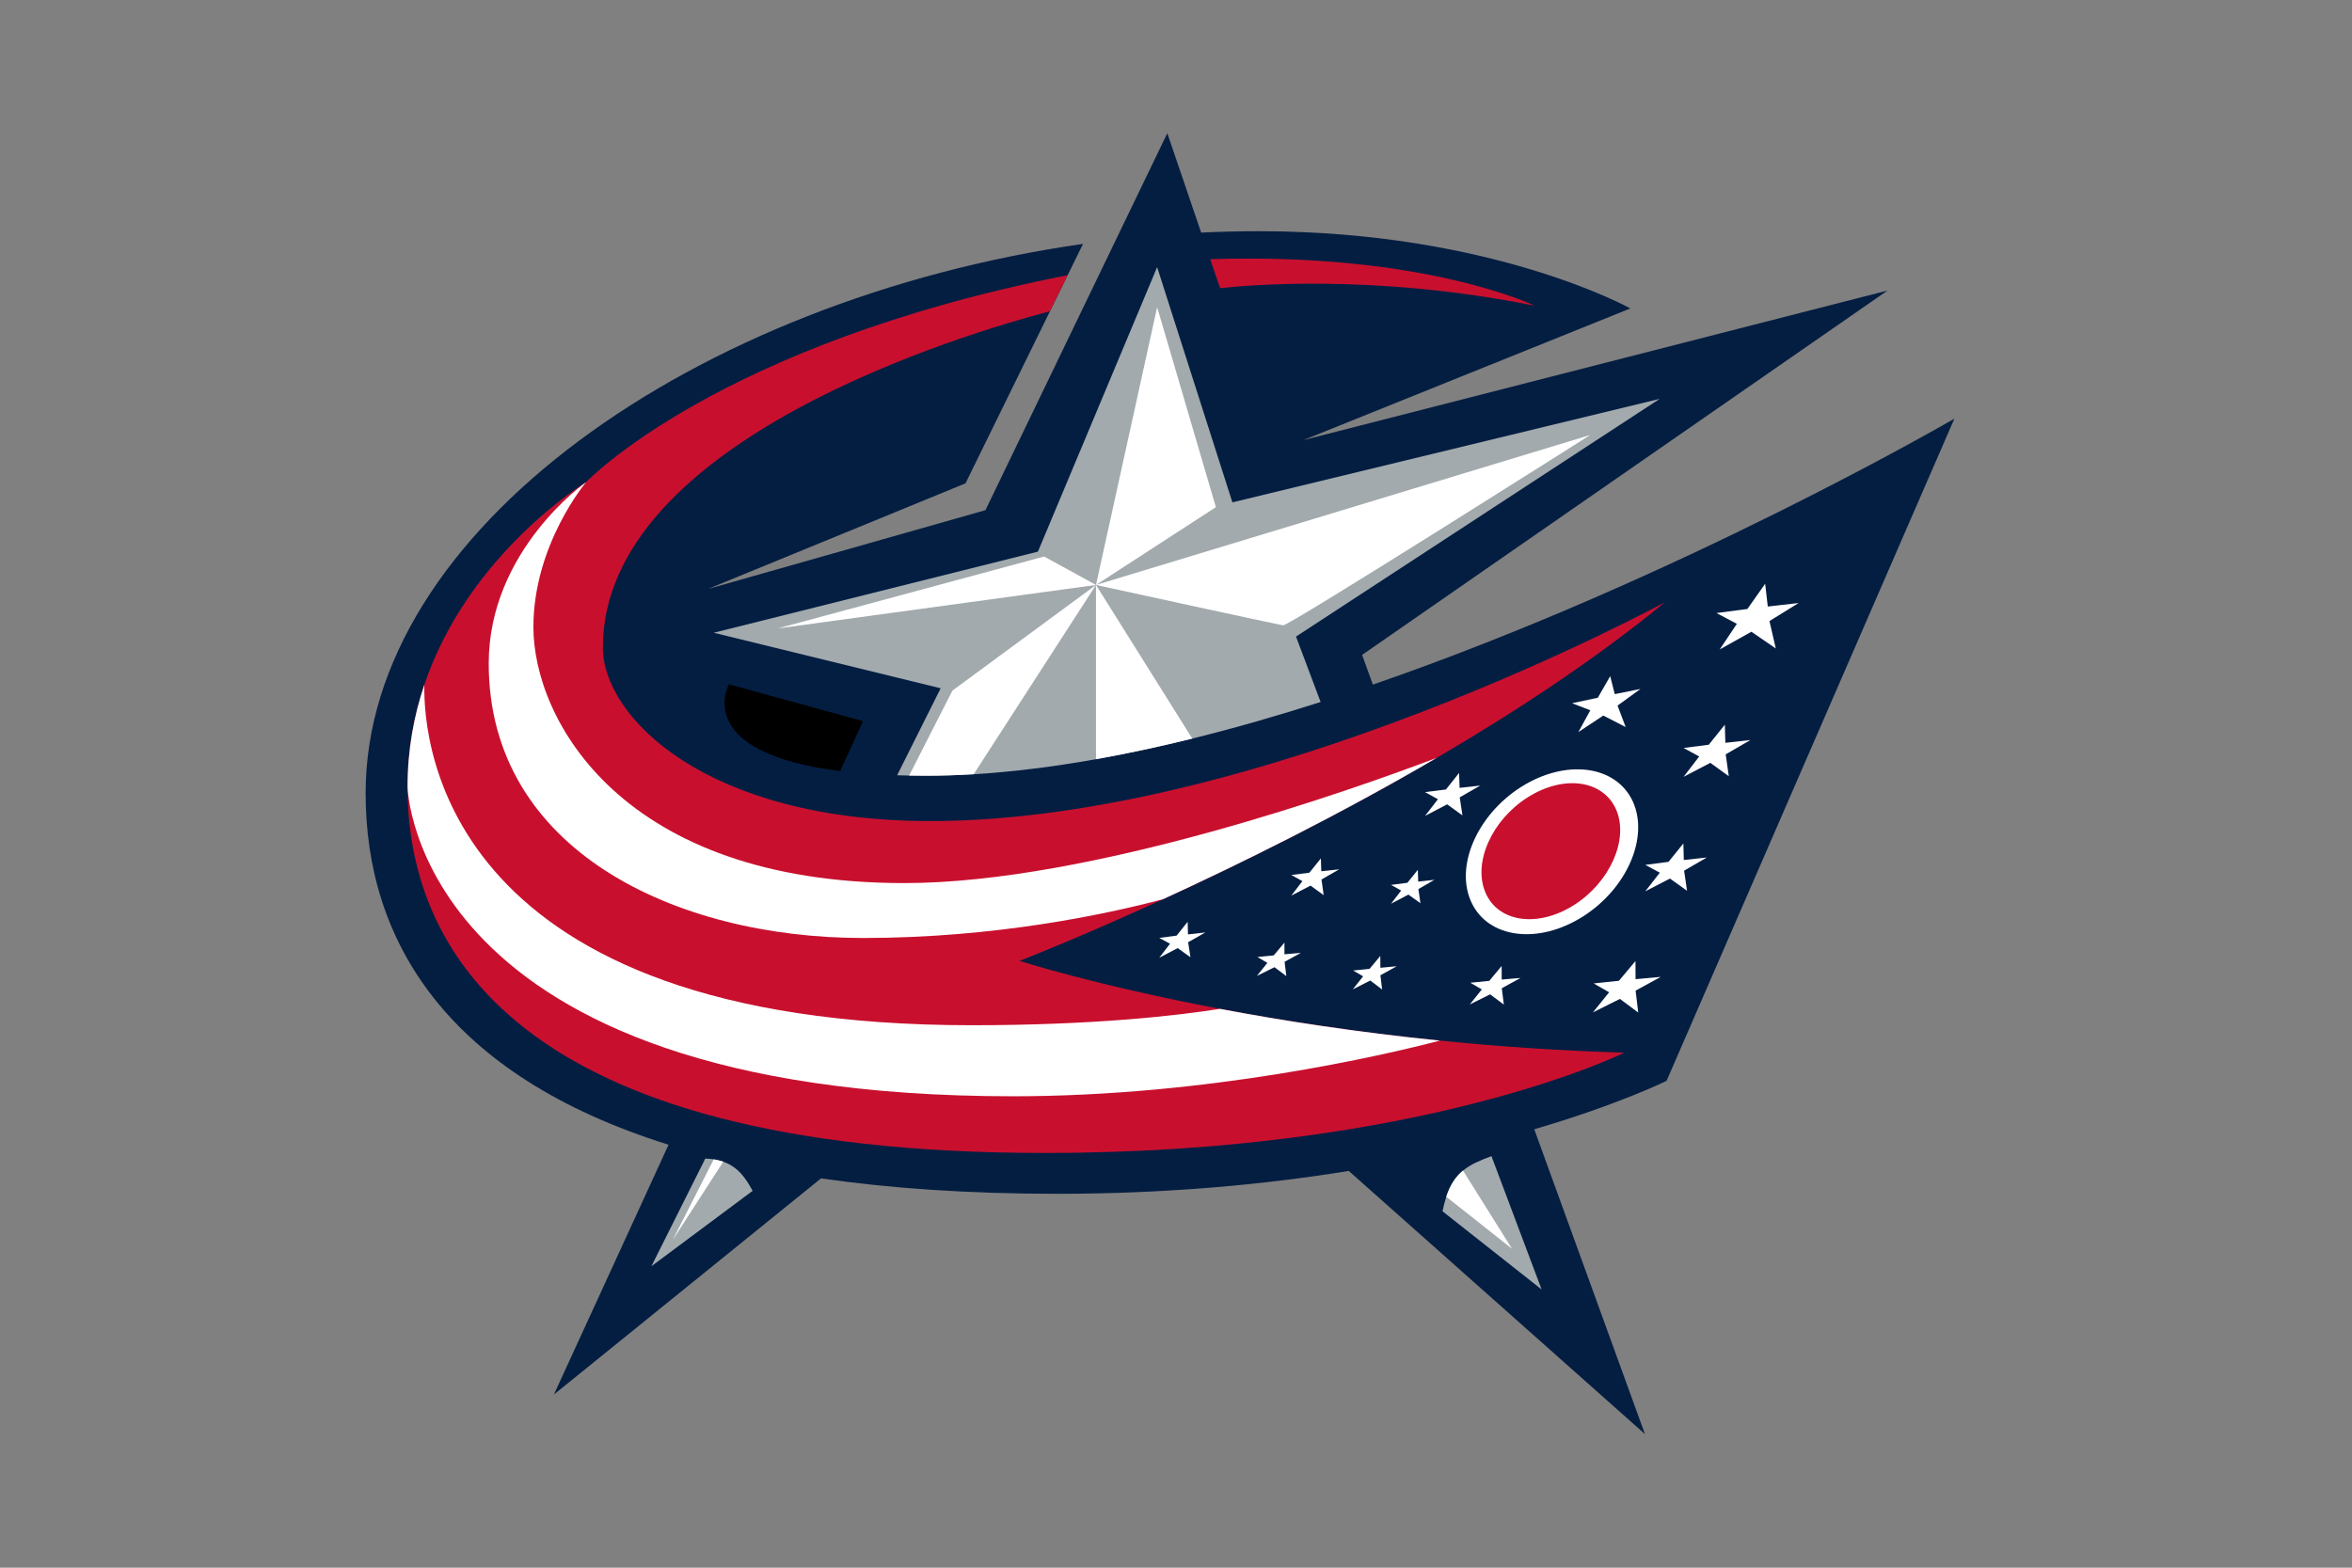 <?xml version="1.0" encoding="UTF-8" standalone="no"?>
<!DOCTYPE svg PUBLIC "-//W3C//DTD SVG 1.1//EN" "http://www.w3.org/Graphics/SVG/1.1/DTD/svg11.dtd">
<svg width="100%" height="100%" viewBox="0 0 960 640" version="1.1" xmlns="http://www.w3.org/2000/svg" xmlns:xlink="http://www.w3.org/1999/xlink" xml:space="preserve" xmlns:serif="http://www.serif.com/" style="fill-rule:evenodd;clip-rule:evenodd;stroke-linejoin:round;stroke-miterlimit:2;">
    <rect x="0" y="0" width="960" height="640" fill="#808080" stroke="none"/>
    <path d="M797.708,170.909C797.708,170.909 685.413,236.297 560.356,279.485L555.958,267.361L770.43,118.608L532.034,179.66L665.442,125.918C665.442,125.918 608.951,94.39 514.01,94.39C506.077,94.39 498.16,94.582 490.268,94.953L476.455,54.38L402.229,208.274L288.989,240.436L394.089,197.318L428.557,127.058L435.779,112.344L442.055,99.56C283.837,122.22 149.233,216.538 149.233,323.806C149.233,383.926 182.299,439.005 272.885,467.327L226.088,569.302L335.117,481.062C363.351,485.151 395.364,487.363 431.517,487.363C476.815,487.363 516.682,483.506 550.511,478.025L671.411,585.47L626.231,461.025C661.397,450.679 680.239,441.225 680.239,441.225L797.709,170.908L797.708,170.909Z" style="fill:rgb(4,30,66);fill-rule:nonzero;"/>
    <g>
        <path d="M342.907,314.784L352.255,294.406L297.512,279.346C297.512,279.346 281.938,307.176 342.907,314.784Z" style="fill-rule:nonzero;"/>
        <path d="M677.431,162.833L503.022,205.087L472.302,109.055L423.641,225.203L291.321,258.317L383.946,280.987L366.176,316.502C367.777,316.541 369.414,316.584 371.079,316.617C373.305,316.652 375.578,316.682 377.937,316.682C384.331,316.682 390.819,316.477 397.415,316.076C413.563,315.104 430.295,312.978 447.34,309.941C460.297,307.629 473.439,304.788 486.639,301.521C504.064,297.221 521.609,292.154 539.021,286.584L528.986,259.879L677.431,162.833ZM608.759,471.992C604.077,473.732 600.244,475.344 597.146,477.892C594.224,480.303 591.962,483.557 590.312,488.557C589.683,490.509 589.176,492.498 588.794,494.513L629.228,526.413L608.759,471.993L608.759,471.992ZM295.212,474.26C293.945,473.828 292.644,473.506 291.322,473.297C290.178,473.127 289.025,473.025 287.869,472.993L265.874,516.939L307.193,486.153C304.571,481.353 301.522,476.508 295.212,474.26Z" style="fill:rgb(162,170,173);fill-rule:nonzero;"/>
    </g>
    <g>
        <path d="M497.951,411.862C446.766,402.184 416.144,392.282 416.144,392.282C416.144,392.282 439.773,383.129 474.696,367.105C505.869,352.797 546.05,333.019 586.416,309.389C618.883,290.401 651.476,268.938 679.617,245.823C679.617,245.823 515.81,335.194 379.755,335.194C288.361,335.194 246.063,292.804 246.063,264.37C246.063,179.654 395.181,135.818 428.557,127.058L435.779,112.344C292.503,140.547 239.223,196.834 239.223,196.834C239.223,196.834 191.331,225.801 173.198,279.558C168.958,292.111 166.348,306.008 166.348,321.208C166.348,385.981 208.798,470.688 426.446,470.688C580.806,470.688 662.976,429.742 662.976,429.742C637.841,429.003 612.74,427.362 587.722,424.824C553.585,421.372 523.249,416.644 497.952,411.862L497.951,411.862ZM626.351,124.791C626.351,124.791 581.475,102.946 493.968,105.828L497.998,117.66C507.673,116.543 560.366,111.533 626.351,124.791Z" style="fill:rgb(200,16,46);fill-rule:nonzero;"/>
    </g>
    <g>
        <path d="M352.244,382.93C406.168,382.93 451.279,373.293 474.696,367.106C505.869,352.797 546.05,333.019 586.416,309.389C552.497,322.251 445.149,360.516 369.108,360.516C253.756,360.516 217.714,293.697 217.714,255.989C217.714,222.275 239.224,196.835 239.224,196.835C239.224,196.835 199.477,224.6 199.477,270.85C199.477,346.936 275.49,382.93 352.244,382.93Z" style="fill:white;fill-rule:nonzero;"/>
        <path d="M396.612,418.544C182.259,418.544 172.732,304.36 173.198,279.558C168.958,292.111 166.347,306.008 166.347,321.208C166.347,321.208 168.576,447.547 413.47,447.547C493.2,447.547 564.973,430.735 587.722,424.825C553.585,421.372 523.249,416.645 497.952,411.862C480.952,414.537 447.132,418.544 396.612,418.544ZM666.346,326.951C659.371,312.323 639.04,309.787 620.902,321.24C602.774,332.74 593.682,353.869 600.642,368.497C607.571,383.137 627.883,385.668 646.035,374.198C664.193,362.688 673.225,341.572 666.346,326.951Z" style="fill:white;fill-rule:nonzero;"/>
        <path d="M484.894,381.46L484.754,376.324L480.235,381.974L473.165,382.895L477.565,385.269L473.165,390.997L480.687,387.06L485.895,390.787L484.959,384.66L491.954,380.677L484.894,381.46ZM539.297,355.685L539.134,350.438L534.444,356.274L527.073,357.207L531.597,359.714L527.057,365.637L534.924,361.543L540.278,365.444L539.383,359.05L546.61,354.904L539.297,355.685ZM578.856,359.917L578.707,355.095L574.447,360.395L567.776,361.261L571.908,363.555L567.776,368.935L574.856,365.213L579.765,368.729L578.945,362.959L585.477,359.183L578.856,359.917ZM524.264,389.577L524.264,384.807L519.903,390.034L513.223,390.694L517.3,393.082L513.005,398.422L520.2,394.854L525.03,398.492L524.324,392.649L530.969,389.009L524.264,389.577ZM563.426,395.094L563.383,390.271L559.001,395.534L552.303,396.205L556.383,398.582L552.162,403.897L559.307,400.294L564.132,403.951L563.437,398.149L570.084,394.466L563.426,395.094ZM595.753,321.648L595.545,315.543L590.175,322.305L581.657,323.368L586.903,326.283L581.657,333.085L590.677,328.365L596.914,332.875L595.813,325.497L604.2,320.691L595.753,321.648ZM649.109,289.977L644.246,298.849L654.409,292.122L663.535,296.812L660.227,288.054L669.569,281.262L659.082,283.375L657.228,276.032L652.168,284.842L641.67,287.092L649.109,289.977ZM734.109,246.188L721.542,247.614L720.47,238.321L713.22,248.613L700.61,250.277L708.922,254.665L701.934,265.127L714.859,257.907L724.815,264.737L722.231,253.553L734.109,246.188ZM667.58,399.742L667.534,392.353L660.784,400.393L650.467,401.48L656.785,405.095L650.18,413.297L661.194,407.797L668.668,413.363L667.591,404.427L677.853,398.815L667.58,399.742ZM687.266,351.093L687.091,344.334L681.024,351.841L671.563,353.086L677.475,356.274L671.541,363.881L681.625,358.659L688.592,363.656L687.388,355.443L696.658,350.071L687.266,351.093ZM704.229,303.245L704.016,295.856L697.45,304.035L687.172,305.356L693.554,308.829L687.172,317.136L698.092,311.427L705.628,316.879L704.368,307.957L714.445,302.117L704.229,303.245ZM612.914,394.362L607.866,400.432L600.146,401.197L604.822,403.935L599.917,410.065L608.199,405.935L613.813,410.117L612.974,403.442L620.615,399.25L612.947,399.9L612.914,394.362ZM472.302,125.4L447.34,238.802L496.282,207.046L472.302,125.4ZM649.065,177.584L447.34,238.802C447.34,238.802 521.459,254.979 523.713,255.292C525.996,255.623 649.065,177.584 649.065,177.584Z" style="fill:white;fill-rule:nonzero;"/>
        <path d="M486.639,301.522L447.34,238.802L447.34,309.942C460.297,307.629 473.439,304.788 486.639,301.522ZM371.079,316.617C373.305,316.652 375.578,316.682 377.936,316.682C384.331,316.682 390.819,316.477 397.416,316.076L447.34,238.802L388.735,281.941L371.079,316.617Z" style="fill:white;fill-rule:nonzero;"/>
        <path d="M426.17,227.195L317.44,256.552L447.34,238.802L426.17,227.195ZM590.312,488.557L617.122,509.776L597.147,477.892C594.224,480.303 591.962,483.557 590.312,488.557ZM274.576,506.212L295.212,474.26C293.945,473.828 292.644,473.506 291.322,473.297L274.576,506.211L274.576,506.212Z" style="fill:white;fill-rule:nonzero;"/>
    </g>
    <path d="M623.624,325.456C608.857,334.765 601.107,352.205 606.308,364.386C611.467,376.55 627.644,378.844 642.395,369.516C657.145,360.184 664.855,342.755 659.703,330.626C654.452,318.425 638.363,316.152 623.624,325.456Z" style="fill:rgb(200,16,46);fill-rule:nonzero;"/>
</svg>
